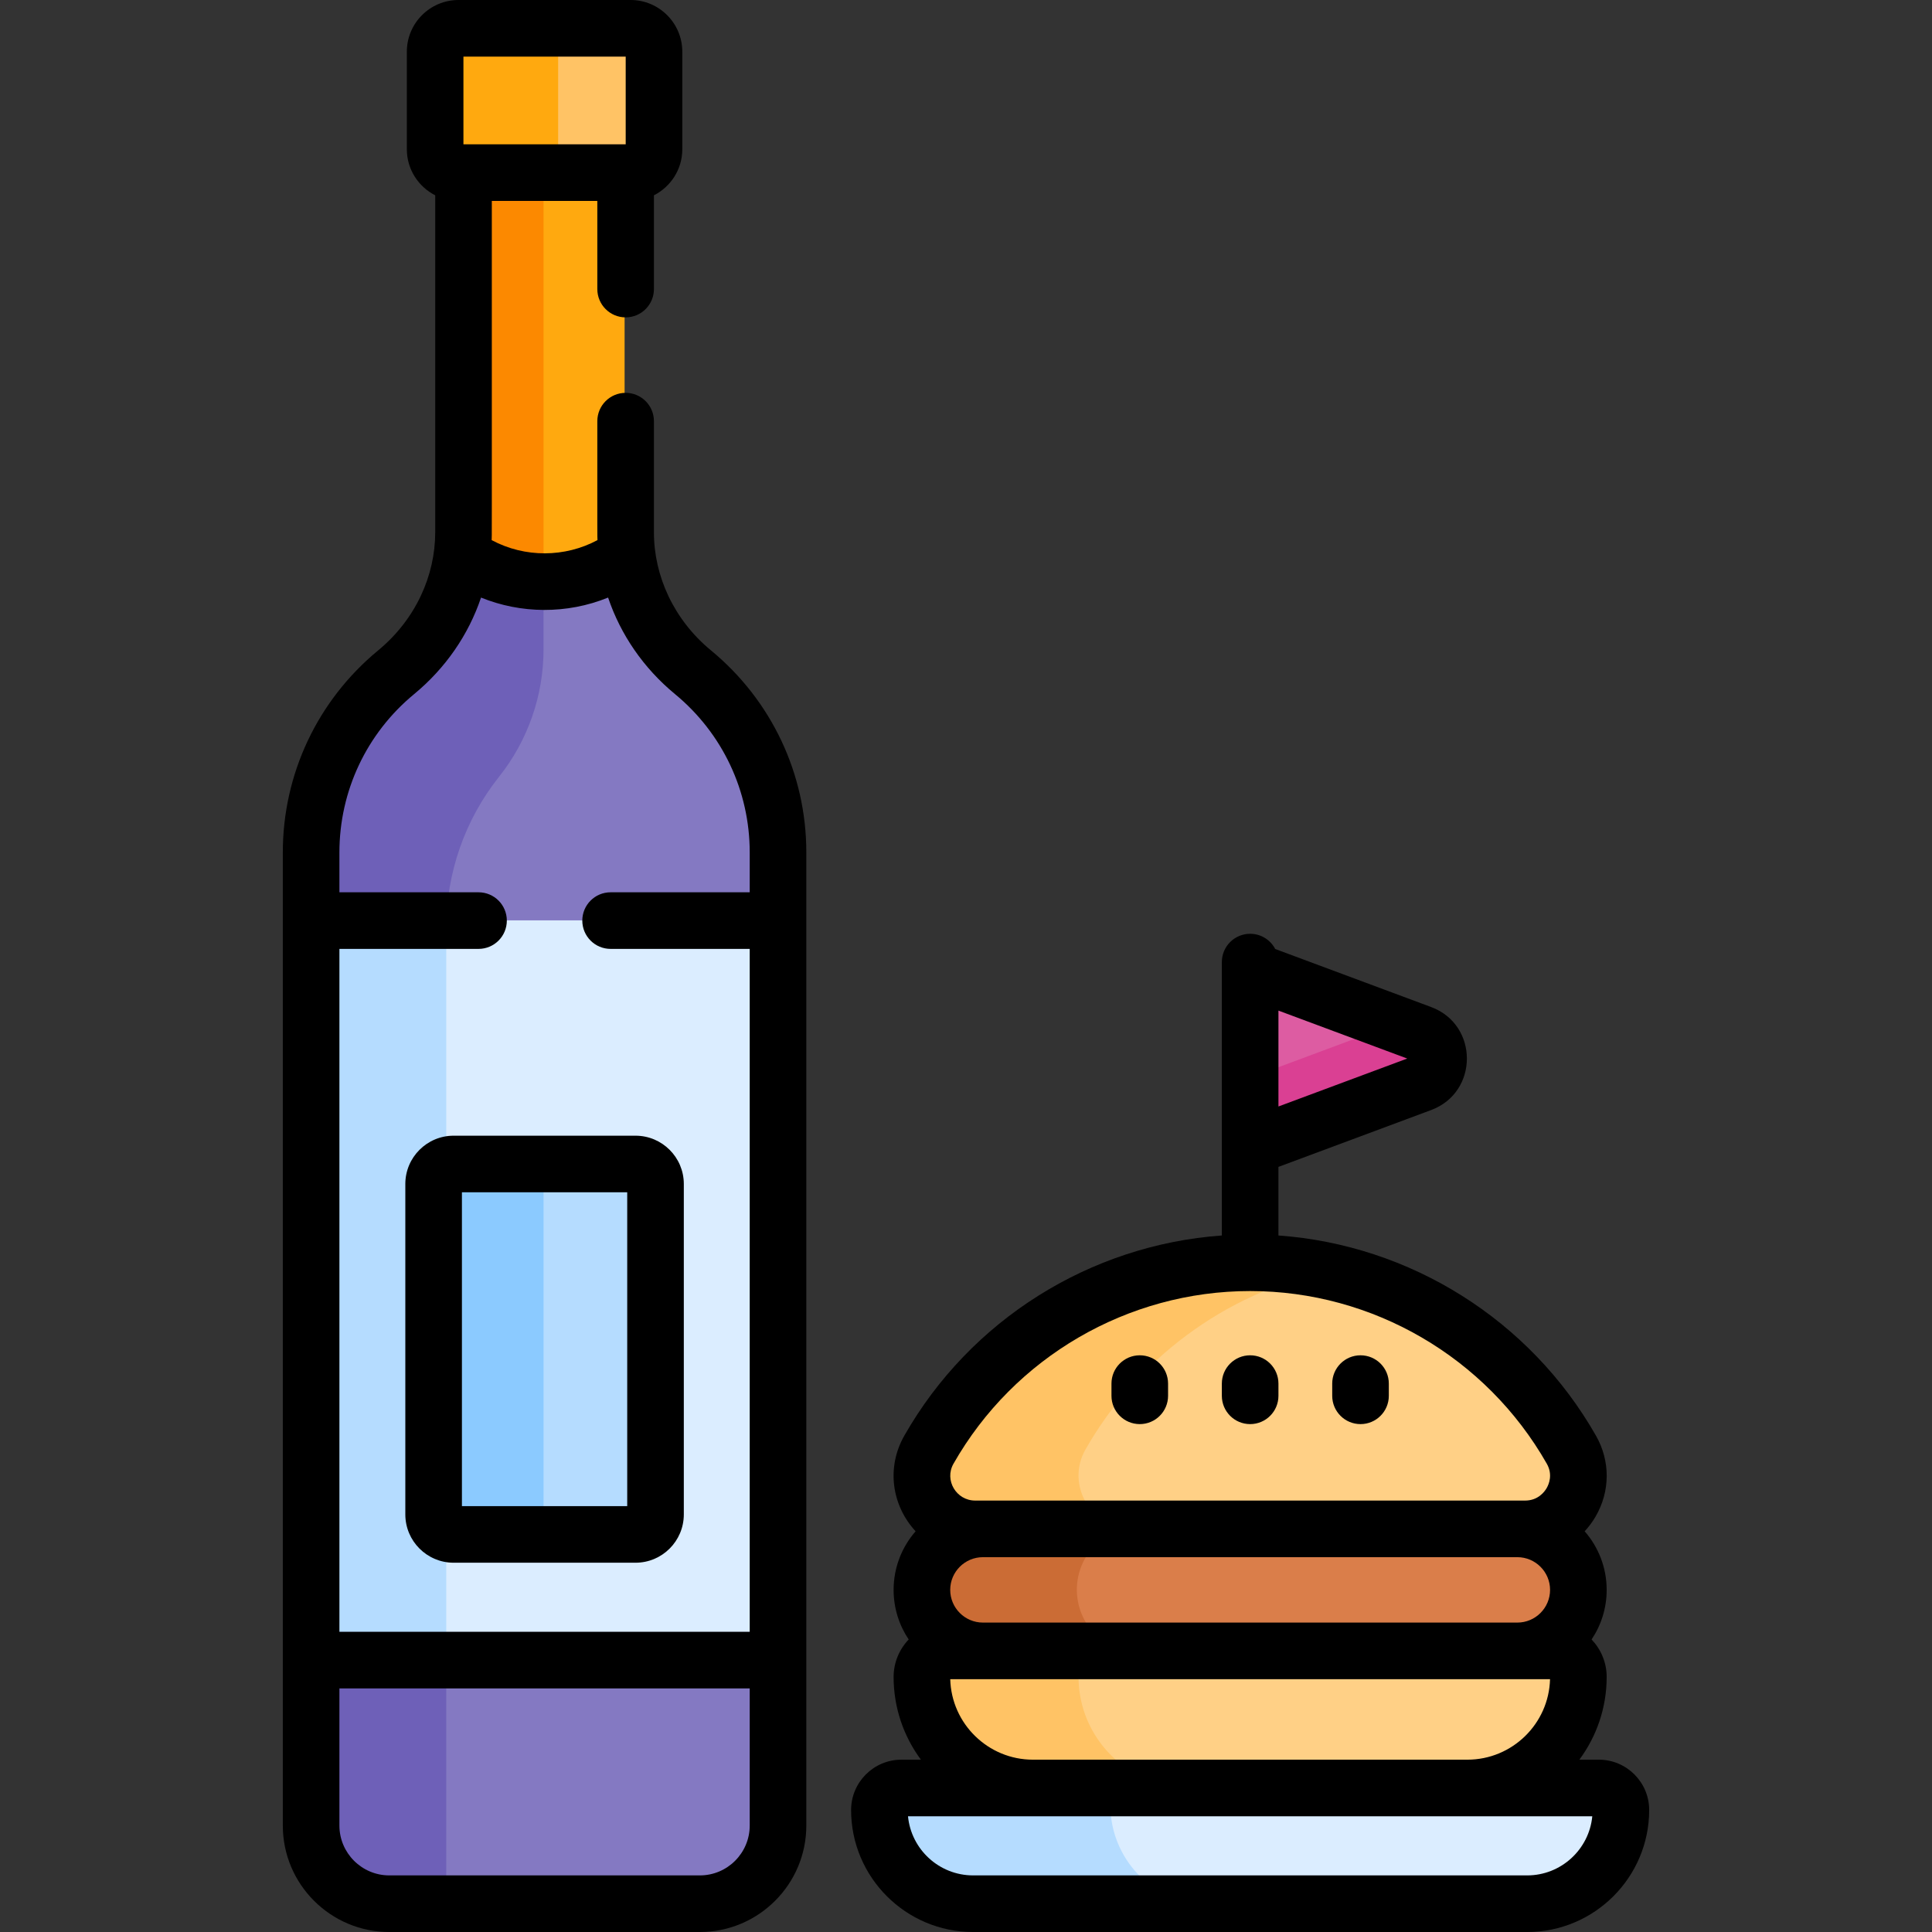 <svg id="Layer_1" enable-background="new 0 0 512 512" height="512" viewBox="0 0 512 512" width="512" xmlns="http://www.w3.org/2000/svg"><rect x="0" y="0" width="512" height="512" fill="#333333" stroke="none"/><g><g><path d="m401.844 437.882h-141.633c-8.892 0-16.167-7.462-16.167-16.583 0-9.121 7.275-16.583 16.167-16.583h141.632c8.892 0 16.167 7.462 16.167 16.583 0 9.12-7.275 16.583-16.166 16.583z" fill="#da7e4a"/><path d="m285.378 421.298c0-9.121 7.275-16.583 16.167-16.583h-41.333c-8.892 0-16.166 7.462-16.166 16.583 0 9.121 7.275 16.583 16.166 16.583h41.333c-8.892 0-16.167-7.462-16.167-16.583z" fill="#cb6c35"/><path d="m376.375 273.844-45.348-16.88v47l45.348-16.88c6.133-2.282 6.133-10.957 0-13.24z" fill="#dd5ca2"/><path d="m376.375 273.844-6.729-2.505-38.619 14.375v18.25l45.348-16.88c6.133-2.282 6.133-10.957 0-13.24z" fill="#da4093"/><path d="m411.099 437.44h-160.143c-3.817 0-6.911 3.094-6.911 6.911 0 16.249 13.173 29.422 29.422 29.422h115.121c16.249 0 29.422-13.173 29.422-29.422 0-3.817-3.094-6.911-6.911-6.911z" fill="#ffd086"/><path d="m416.166 384.136c-16.836-29.595-48.655-49.555-85.139-49.555s-68.302 19.96-85.139 49.555c-5.321 9.353 1.516 20.971 12.277 20.971h145.725c10.76-.001 17.597-11.618 12.276-20.971z" fill="#ffd086"/><path d="m285.817 444.351c0-3.817 3.094-6.911 6.911-6.911h-41.772c-3.817 0-6.911 3.094-6.911 6.911 0 16.249 13.173 29.422 29.422 29.422h41.772c-16.249 0-29.422-13.173-29.422-29.422z" fill="#ffc365"/><path d="m287.661 384.136c13.528-23.779 36.732-41.327 64.253-47.31-6.731-1.463-13.717-2.245-20.886-2.245-36.484 0-68.302 19.96-85.139 49.555-5.321 9.353 1.516 20.971 12.277 20.971h41.772c-10.761-.001-17.598-11.618-12.277-20.971z" fill="#ffc365"/><g><path d="m183.39 178.104c-9.584-7.906-15.888-18.984-17.466-31.12l-2.991-2.879h-37.5l-3.271 2.879c-1.578 12.135-7.882 23.213-17.466 31.12-13.753 11.346-22.521 28.518-22.521 47.74v18.061l6.59 6.034h110l7.144-6.034v-18.061c.002-19.221-8.766-36.393-22.519-47.74z" fill="#8479c2"/><path d="m118.267 245.912c0-14.551 4.93-28.673 13.987-40.062 7.634-9.601 11.79-21.505 11.79-33.771v-27.973h-18.61l-3.271 2.879c-1.578 12.135-7.882 23.213-17.466 31.12-13.753 11.346-22.521 28.518-22.521 47.74v18.061l6.59 6.034h29.5v-4.028z" fill="#6e60b8"/><path d="m205.911 439.882-4.477-5.877h-112.334l-6.924 5.877v43.846c0 11.438 9.273 20.711 20.711 20.711h82.312c11.438 0 20.711-9.273 20.711-20.711z" fill="#8479c2"/><path d="m118.267 434.005h-29.167l-6.924 5.877v43.846c0 11.438 9.273 20.711 20.711 20.711h15.379v-70.434z" fill="#6e60b8"/><path d="m82.177 243.905h123.734v195.977h-123.734z" fill="#dbedff"/><path d="m82.177 243.905v195.977h36.09v-193.97c0-.67.021-1.338.042-2.007z" fill="#b5dcff"/><path d="m168.149 308.41h-48.21c-2.925 0-5.297 2.372-5.297 5.297v87.573c0 2.925 2.372 5.297 5.297 5.297h48.21c2.925 0 5.297-2.372 5.297-5.297v-87.573c0-2.926-2.372-5.297-5.297-5.297z" fill="#b5dcff"/><path d="m144.044 401.28v-87.573c0-2.925 2.372-5.297 5.297-5.297h-29.402c-2.925 0-5.297 2.372-5.297 5.297v87.573c0 2.925 2.372 5.297 5.297 5.297h29.402c-2.926 0-5.297-2.372-5.297-5.297z" fill="#8bcaff"/><path d="m165.524 141.002v-95.313l-2.632-2.938h-37.938l-2.391 2.938v95.313c0 2.017-.145 4.012-.401 5.982 6.149 4.457 13.705 7.092 21.881 7.092s15.731-2.635 21.881-7.092c-.256-1.969-.4-3.964-.4-5.982z" fill="#ffa90f"/><path d="m144.044 154.077v-111.325h-19.089l-2.391 2.938v95.313c0 2.017-.145 4.012-.401 5.982 6.149 4.457 13.705 7.092 21.881 7.092z" fill="#fc8900"/><path d="m166.843 7.439h-14.761c-2.488.846-5.281 3.196-5.281 5.971v26.309c0 2.774 2.793 5.125 5.281 5.971h14.761c3.424 0 6.2-2.776 6.2-6.2v-25.85c.001-3.425-2.775-6.201-6.2-6.201z" fill="#ffc365"/><path d="m147.911 39.489v-25.849c0-3.424 2.776-6.2 6.2-6.2h-32.867c-3.424 0-6.2 2.776-6.2 6.2v25.85c0 3.424 2.776 6.2 6.2 6.2h32.867c-3.424-.001-6.2-2.776-6.2-6.201z" fill="#ffa90f"/></g><path d="m423.444 472.773h-184.833c-3.222 0-5.833 2.612-5.833 5.833 0 13.715 11.118 25.833 24.833 25.833h146.833c13.715 0 24.833-12.118 24.833-25.833.001-3.221-2.611-5.833-5.833-5.833z" fill="#dbedff"/><path d="m294.278 478.606c0-3.222 2.612-5.833 5.833-5.833h-61.5c-3.221 0-5.833 2.612-5.833 5.833 0 13.715 11.118 25.833 24.833 25.833h61.5c-13.715 0-24.833-12.118-24.833-25.833z" fill="#b5dcff"/></g><g><path d="m100.197 172.38c-16.046 13.236-25.248 32.746-25.248 53.525v257.884c0 15.556 12.656 28.211 28.212 28.211h82.312c15.556 0 28.211-12.655 28.211-28.211 0-11.925 0-249.428 0-257.884 0-20.778-9.202-40.287-25.248-53.525-9.868-8.141-15.139-19.713-15.139-31.317v-29.455c0-4.143-3.357-7.5-7.5-7.5s-7.5 3.357-7.5 7.5c0 32.106-.017 30.058.043 31.529-8.597 4.603-19.199 4.736-28.046.001.063-1.554.043 4.591.043-89.888h27.96v23.357c0 4.143 3.357 7.5 7.5 7.5s7.5-3.357 7.5-7.5v-24.847c4.454-2.264 7.52-6.881 7.52-12.211v-25.849c0-7.555-6.146-13.7-13.7-13.7h-45.6c-7.555 0-13.7 6.146-13.7 13.7v25.85c0 5.33 3.066 9.947 7.521 12.211v89.302c-.001 11.519-5.209 23.123-15.141 31.317zm85.276 324.62h-82.312c-7.285 0-13.212-5.927-13.212-13.211v-36.347h108.734v36.347c.001 7.284-5.926 13.211-13.21 13.211zm-24.321-338.637c3.302 9.805 9.373 18.686 17.738 25.587 12.579 10.378 19.794 25.67 19.794 41.955v10.561h-36.867c-4.143 0-7.5 3.357-7.5 7.5s3.357 7.5 7.5 7.5h36.867v180.977h-108.735v-180.977h36.867c4.143 0 7.5-3.357 7.5-7.5s-3.357-7.5-7.5-7.5h-36.867v-10.561c0-16.286 7.214-31.578 19.793-41.955 8.365-6.901 14.437-15.782 17.739-25.587 10.52 4.275 22.699 4.459 33.671 0zm-38.336-143.363h43v23.25h-.02-42.96-.021v-23.25z"/><path d="m107.415 313.768v87.572c0 7.057 5.74 12.797 12.797 12.797h48.21c7.057 0 12.797-5.74 12.797-12.797v-87.572c0-7.057-5.74-12.797-12.797-12.797h-48.21c-7.057 0-12.797 5.74-12.797 12.797zm15 2.203h43.804v83.166h-43.804z"/><path d="m338.801 327.417v-18.18l40.464-15.062c12.638-4.705 12.629-22.598 0-27.299l-41.318-15.38c-1.252-2.394-3.756-4.03-6.646-4.03-4.143 0-7.5 3.357-7.5 7.5v72.451c-34.913 2.504-66.683 22.353-84.157 53.071-4.818 8.47-3.287 18.523 3.002 25.319-3.625 4.159-5.829 9.589-5.829 15.527 0 4.86 1.474 9.382 3.997 13.144-2.47 2.588-3.997 6.083-3.997 9.934 0 8.203 2.692 15.787 7.235 21.922h-5.168c-7.352 0-13.333 5.981-13.333 13.334 0 17.828 14.505 32.333 32.333 32.333h146.833c17.829 0 32.334-14.505 32.334-32.333 0-7.353-5.981-13.334-13.334-13.334h-5.168c4.542-6.135 7.235-13.719 7.235-21.922 0-3.851-1.527-7.346-3.997-9.934 2.523-3.762 3.997-8.284 3.997-13.144 0-5.938-2.203-11.368-5.829-15.527 1.083-1.17 2.057-2.466 2.886-3.892 3.896-6.697 3.939-14.707.117-21.426 0-.001 0-.001 0-.001-17.475-30.718-49.246-50.567-84.157-53.071zm0-34.187v-25.41l34.133 12.705zm-86.12 94.675c16.059-28.229 46.184-45.764 78.62-45.764s62.561 17.535 78.62 45.763c1.658 2.916.52 5.495-.046 6.469-.576.99-2.286 3.294-5.712 3.294-6.68 0-138.747 0-145.725 0-5.032 0-8.225-5.424-5.757-9.762zm-.864 33.428c0-4.778 3.888-8.666 8.667-8.666h141.632c4.779 0 8.667 3.888 8.667 8.666 0 4.779-3.888 8.667-8.667 8.667h-141.632c-4.779 0-8.667-3.888-8.667-8.667zm152.9 75.667h-146.833c-8.996 0-16.413-6.888-17.254-15.667h181.342c-.841 8.779-8.259 15.667-17.255 15.667zm-130.977-30.667c-11.892 0-21.602-9.517-21.915-21.333h158.95c-.313 11.816-10.023 21.333-21.914 21.333z"/><path d="m302.051 377.404c4.143 0 7.5-3.357 7.5-7.5v-3.237c0-4.143-3.357-7.5-7.5-7.5s-7.5 3.357-7.5 7.5v3.237c0 4.143 3.357 7.5 7.5 7.5z"/><path d="m331.301 377.404c4.143 0 7.5-3.357 7.5-7.5v-3.237c0-4.143-3.357-7.5-7.5-7.5s-7.5 3.357-7.5 7.5v3.237c0 4.143 3.357 7.5 7.5 7.5z"/><path d="m360.551 377.404c4.143 0 7.5-3.357 7.5-7.5v-3.237c0-4.143-3.357-7.5-7.5-7.5s-7.5 3.357-7.5 7.5v3.237c0 4.143 3.357 7.5 7.5 7.5z"/></g></g></svg>